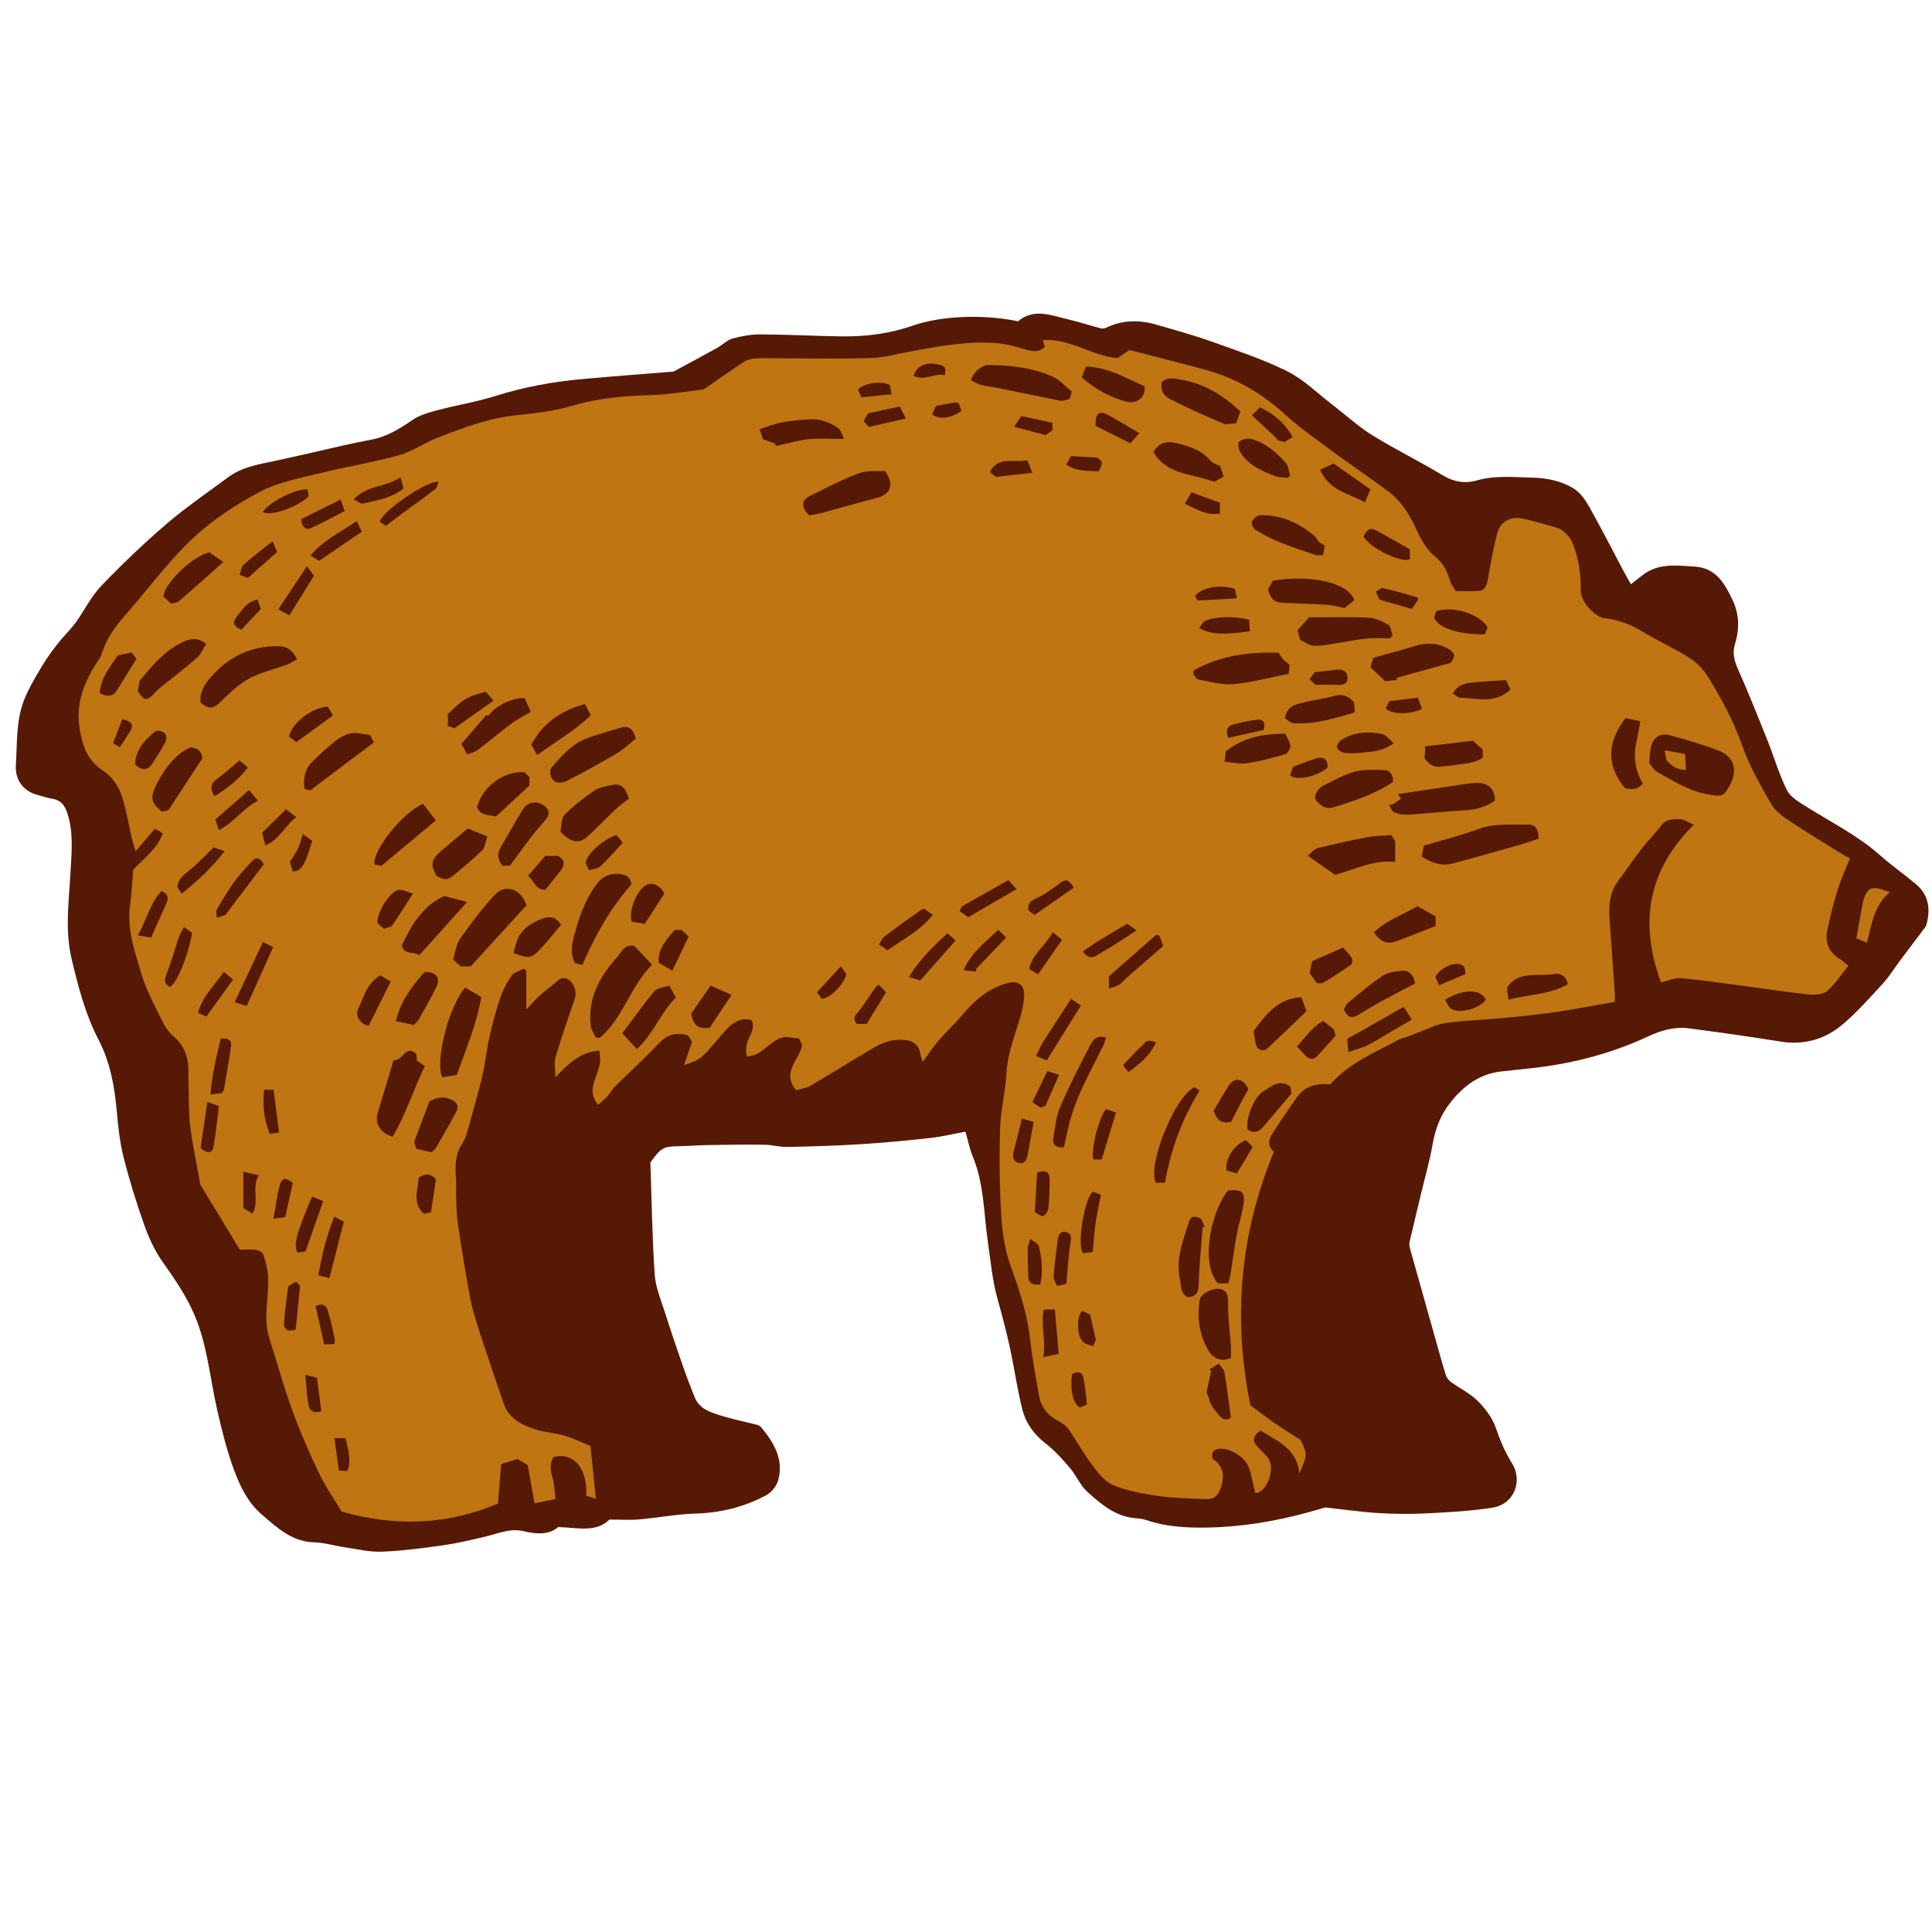 <svg version="1.1" id="svg" xmlns="http://www.w3.org/2000/svg" xmlns:xlink="http://www.w3.org/1999/xlink" x="0px" y="0px"
	 width="200px" height="200px" viewBox="0 0 200 200" enable-background="new 0 0 200 200" xml:space="preserve">
<path class="stroke" fill="#561906"  d="M198.333,91.523c-1.217-1.017-2.52-1.933-3.706-2.983c-2.307-2.043-5.047-3.405-7.624-5.029
	c-0.746-0.471-1.649-0.981-2.015-1.707c-0.82-1.626-1.322-3.409-2.001-5.11c-0.994-2.487-1.986-4.979-3.073-7.426
	c-0.389-0.876-0.593-1.681-0.309-2.603c0.484-1.572,0.453-3.104-0.28-4.621c-0.825-1.705-1.713-3.26-3.913-3.392
	c-1.808-0.107-3.624-0.376-5.231,0.783c-0.427,0.309-0.835,0.645-1.349,1.044c-0.296-0.527-0.548-0.956-0.781-1.395
	c-1.169-2.202-2.297-4.428-3.521-6.598c-0.406-0.722-0.94-1.492-1.618-1.911c-1.292-0.8-2.776-1.097-4.332-1.132
	c-1.904-0.042-3.792-0.252-5.678,0.286c-1.224,0.35-2.394,0.175-3.557-0.53c-2.389-1.447-4.914-2.674-7.286-4.146
	c-1.496-0.93-2.81-2.149-4.216-3.227c-1.508-1.156-2.901-2.552-4.572-3.384c-2.479-1.234-5.141-2.118-7.76-3.052
	c-1.916-0.683-3.881-1.229-5.838-1.792c-1.747-0.502-3.481-0.483-5.159,0.325c-0.154,0.074-0.367,0.115-0.526,0.073
	c-1.171-0.309-2.327-0.681-3.505-0.959c-1.723-0.406-3.477-1.154-5.096,0.223c-3.49-0.736-7.871-0.604-10.914,0.454
	c-2.397,0.834-4.855,1.14-7.364,1.107c-2.793-0.038-5.586-0.193-8.379-0.207c-0.967-0.005-1.96,0.168-2.894,0.43
	c-0.582,0.164-1.061,0.67-1.612,0.977c-1.362,0.759-2.74,1.491-4.501,2.444c-2.841,0.23-6.141,0.475-9.437,0.774
	c-3.067,0.278-6.078,0.828-9.03,1.759c-1.938,0.61-3.967,0.932-5.936,1.454c-0.906,0.241-1.869,0.506-2.625,1.024
	c-1.352,0.927-2.686,1.758-4.343,2.054c-1.927,0.343-3.829,0.826-5.742,1.253c-1.395,0.311-2.784,0.642-4.182,0.934
	c-1.685,0.353-3.396,0.634-4.826,1.696c-2.145,1.595-4.365,3.104-6.39,4.842c-2.35,2.018-4.595,4.169-6.739,6.403
	c-1.034,1.077-1.71,2.492-2.593,3.726c-0.431,0.6-0.96,1.131-1.445,1.692c-0.821,0.958-1.565,1.996-2.215,3.089
	C3.59,70.228,2.951,71.304,2.5,72.446c-0.853,2.167-0.714,4.491-0.858,6.766c-0.096,1.513,0.762,2.691,2.239,3.078
	c0.514,0.134,1.021,0.318,1.542,0.401c0.847,0.133,1.258,0.639,1.521,1.415c0.699,2.053,0.469,4.148,0.353,6.236
	c-0.166,2.991-0.592,5.957,0.126,8.965c0.685,2.865,1.417,5.711,2.775,8.318c1.223,2.348,1.654,4.824,1.888,7.398
	c0.146,1.608,0.318,3.235,0.712,4.796c0.594,2.357,1.32,4.688,2.132,6.981c0.465,1.314,1.065,2.634,1.864,3.77
	c1.242,1.766,2.466,3.521,3.321,5.511c1.366,3.183,1.622,6.629,2.386,9.954c0.487,2.12,1.014,4.251,1.78,6.28
	c0.616,1.632,1.398,3.238,2.8,4.448c1.613,1.393,3.136,2.84,5.476,2.902c1.046,0.027,2.082,0.354,3.128,0.507
	c1.276,0.187,2.565,0.509,3.834,0.457c2.142-0.087,4.281-0.366,6.407-0.67c1.491-0.213,2.965-0.561,4.43-0.92
	c1.281-0.315,2.502-0.865,3.886-0.524c1.328,0.329,2.649,0.367,3.538-0.437c2.055,0.065,3.889,0.601,5.315-0.773
	c1.117,0,2.095,0.069,3.061-0.014c1.956-0.169,3.9-0.548,5.855-0.605c2.608-0.078,5.048-0.689,7.32-1.906
	c0.541-0.29,1.067-0.955,1.229-1.549c0.593-2.172-0.449-3.902-1.777-5.496c-0.108-0.131-0.312-0.208-0.485-0.254
	c-1.229-0.316-2.479-0.561-3.686-0.943c-1.066-0.34-2.202-0.68-2.687-1.87c-0.439-1.078-0.855-2.168-1.238-3.27
	c-0.627-1.801-1.243-3.608-1.817-5.428c-0.419-1.329-1.004-2.667-1.096-4.029c-0.266-3.944-0.319-7.902-0.446-11.604
	c1.117-1.543,1.35-1.651,2.898-1.679c1.011-0.017,2.021-0.104,3.032-0.12c1.959-0.03,3.919-0.061,5.878-0.036
	c0.791,0.01,1.582,0.246,2.371,0.231c2.517-0.052,5.036-0.125,7.548-0.282c2.413-0.15,4.822-0.379,7.224-0.644
	c1.201-0.133,2.384-0.422,3.664-0.656c0.269,0.929,0.432,1.791,0.762,2.583c1.171,2.825,1.128,5.863,1.556,8.809
	c0.293,2.02,0.468,4.048,1.028,6.024c0.463,1.633,0.892,3.278,1.253,4.938c0.462,2.124,0.756,4.286,1.288,6.392
	c0.359,1.426,1.206,2.602,2.422,3.541c0.932,0.722,1.74,1.625,2.51,2.527c0.652,0.763,1.045,1.777,1.772,2.439
	c1.441,1.312,2.951,2.607,5.052,2.767c0.368,0.028,0.748,0.071,1.093,0.19c2.014,0.694,4.133,0.805,6.201,0.774
	c3.559-0.053,7.08-0.633,10.527-1.574c0.656-0.179,1.309-0.371,1.793-0.51c1.91,0.21,3.662,0.469,5.424,0.578
	c1.652,0.102,3.319,0.123,4.972,0.04c2.298-0.116,4.608-0.238,6.877-0.591c2.335-0.362,3.174-2.82,2.035-4.627
	c-0.721-1.144-1.225-2.359-1.664-3.646c-0.351-1.027-1.09-1.999-1.872-2.781c-0.789-0.787-1.855-1.293-2.772-1.96
	c-0.238-0.173-0.455-0.466-0.541-0.746c-0.441-1.445-0.837-2.902-1.247-4.355c-0.821-2.913-1.645-5.826-2.456-8.742
	c-0.06-0.219-0.081-0.475-0.03-0.693c0.425-1.833,0.873-3.662,1.311-5.493c0.359-1.498,0.789-2.983,1.05-4.499
	c0.281-1.631,0.81-3.084,1.858-4.407c1.369-1.725,2.984-2.938,5.212-3.205c1.213-0.145,2.432-0.248,3.644-0.396
	c4.035-0.493,7.923-1.515,11.617-3.241c1.317-0.616,2.714-1.024,4.174-0.835c3.18,0.411,6.357,0.859,9.523,1.371
	c2.453,0.397,4.626-0.237,6.454-1.793c1.492-1.271,2.805-2.758,4.136-4.206c0.656-0.713,1.168-1.559,1.753-2.338
	c0.881-1.176,1.771-2.345,2.652-3.52c0.062-0.083,0.102-0.189,0.128-0.291C199.852,94.085,199.663,92.634,198.333,91.523z"/>
<path fill-rule="evenodd" clip-rule="evenodd" fill="#bf7512" class="fill" d="M108.161,35.908c-0.06-0.197-0.119-0.394-0.212-0.698
	c2.785-0.21,5.008,1.605,7.719,1.87c0.307-0.204,0.696-0.462,1.274-0.846c1.9,0.491,3.976,1.024,6.049,1.565
	c0.716,0.187,1.43,0.384,2.142,0.586c3.045,0.868,5.644,2.461,7.985,4.6c1.61,1.472,3.449,2.691,5.191,4.018
	c0.417,0.316,0.856,0.606,1.283,0.911c1.354,0.966,2.715,1.92,4.056,2.901c1.343,0.984,2.208,2.338,2.893,3.828
	c0.507,1.106,1.051,2.19,2.037,2.982c0.768,0.615,1.215,1.441,1.481,2.391c0.104,0.373,0.37,0.7,0.63,1.172
	c0.778,0,1.585,0.037,2.386-0.012c0.651-0.04,0.819-0.549,0.925-1.115c0.296-1.587,0.567-3.183,0.956-4.746
	c0.323-1.305,1.377-1.908,2.684-1.628c0.968,0.206,1.922,0.486,2.876,0.755c0.406,0.114,0.851,0.207,1.178,0.446
	c0.387,0.282,0.774,0.663,0.973,1.09c0.765,1.638,0.991,3.394,0.973,5.188c-0.01,1.089,1.429,2.731,2.499,2.837
	c1.461,0.144,2.751,0.695,4.004,1.448c1.582,0.949,3.282,1.709,4.829,2.707c0.769,0.496,1.454,1.258,1.932,2.047
	c1.321,2.185,2.542,4.408,3.4,6.857c0.764,2.18,1.934,4.237,3.098,6.248c0.438,0.757,1.307,1.311,2.071,1.819
	c1.741,1.159,3.537,2.235,5.314,3.341c0.27,0.166,0.562,0.299,0.721,0.383c-0.519,1.301-0.967,2.239-1.267,3.224
	c-0.423,1.389-0.792,2.8-1.079,4.223c-0.254,1.258,0.159,2.305,1.317,2.992c0.248,0.146,0.458,0.358,0.862,0.681
	c-0.734,0.902-1.359,1.904-2.218,2.63c-0.441,0.374-1.313,0.403-1.964,0.336c-2.293-0.243-4.572-0.603-6.858-0.905
	c-2.1-0.277-4.196-0.588-6.304-0.774c-0.625-0.055-1.284,0.264-2.055,0.439c-2.203-6.034-1.486-11.479,3.411-16.336
	c-0.617-0.244-1.072-0.574-1.52-0.566c-0.649,0.012-1.362-0.023-1.861,0.651c-0.614,0.828-1.367,1.555-1.998,2.372
	c-0.856,1.108-1.649,2.264-2.477,3.393c-0.85,1.159-0.981,2.477-0.88,3.854c0.188,2.546,0.364,5.092,0.541,7.637
	c0.018,0.262,0.003,0.524,0.003,1.009c-1.969,0.344-3.913,0.724-5.871,1.013c-1.811,0.267-3.633,0.465-5.456,0.64
	c-2.064,0.199-4.144,0.267-6.197,0.537c-0.912,0.12-1.777,0.595-2.661,0.917c-0.396,0.144-0.784,0.312-1.178,0.46
	c-0.371,0.139-0.771,0.218-1.115,0.402c-2.478,1.329-5.104,2.434-6.967,4.573c-1.479-0.156-2.668,0.202-3.493,1.379
	c-0.888,1.269-1.77,2.546-2.592,3.858c-0.384,0.613-0.336,1.273,0.243,1.741c-3.538,8.524-4.26,17.267-2.435,26.238
	c0.831,0.616,1.64,1.249,2.484,1.832c0.847,0.586,1.729,1.121,2.713,1.755c0.722,1.522,0.722,1.522-0.126,3.463
	c-0.253-2.601-2.324-3.347-4.004-4.43c-0.812,0.509-0.897,1.061-0.367,1.621c0.329,0.348,0.651,0.701,0.989,1.04
	c1.01,1.013,0.113,3.518-0.967,3.776c-0.1,0.024-0.205,0.023-0.216,0.024c-0.22-0.896-0.367-1.768-0.652-2.59
	c-0.397-1.15-1.953-2.076-3.062-1.982c-0.647,0.056-0.833,0.367-0.705,1.044c1.151,0.733,1.274,1.798,0.822,3.077
	c-0.264,0.745-0.717,1.122-1.459,1.089c-1.669-0.072-3.351-0.093-5-0.329c-1.588-0.229-3.218-0.522-4.683-1.136
	c-0.89-0.374-1.594-1.338-2.217-2.16c-0.858-1.136-1.535-2.407-2.345-3.581c-0.245-0.354-0.641-0.652-1.031-0.849
	c-1.128-0.566-1.843-1.44-2.057-2.672c-0.352-2.012-0.721-4.024-0.952-6.052c-0.3-2.637-1.172-5.083-2.051-7.564
	c-0.583-1.646-0.815-3.467-0.917-5.227c-0.169-2.921-0.203-5.859-0.108-8.784c0.063-1.927,0.563-3.838,0.665-5.766
	c0.116-2.19,0.995-4.148,1.538-6.21c0.159-0.604,0.28-1.238,0.285-1.86c0.008-1.089-0.622-1.515-1.691-1.236
	c-2.027,0.527-3.485,1.841-4.793,3.395c-0.73,0.868-1.577,1.637-2.317,2.495c-0.566,0.658-1.049,1.389-1.701,2.264
	c-0.127-0.425-0.221-0.65-0.261-0.885c-0.142-0.829-0.654-1.265-1.502-1.365c-1.223-0.146-2.321,0.205-3.342,0.812
	c-2.178,1.291-4.326,2.633-6.512,3.91c-0.447,0.262-1.008,0.328-1.49,0.477c-1.535-1.91,0.326-3.115,0.632-4.677
	c-0.083-0.175-0.205-0.433-0.323-0.682c-0.492-0.059-0.937-0.111-1.384-0.164c-1.572,0.157-2.331,1.971-4.007,2.019
	c-0.269-0.901,0.059-1.628,0.43-2.387c0.182-0.372,0.249-0.94,0.084-1.285c-0.093-0.191-0.807-0.228-1.168-0.109
	c-0.479,0.154-0.963,0.457-1.313,0.821c-0.891,0.929-1.653,1.983-2.575,2.875c-0.502,0.488-1.224,0.752-1.976,0.975
	c0.28-0.812,0.561-1.623,0.835-2.416c-0.154-0.245-0.28-0.445-0.406-0.644c-1.226-0.372-2.185-0.098-3.083,0.861
	c-1.432,1.53-2.995,2.938-4.483,4.414c-0.313,0.312-0.523,0.725-0.821,1.053c-0.273,0.301-0.602,0.552-0.934,0.849
	c-0.668-0.817-0.648-1.548-0.443-2.283c0.178-0.637,0.477-1.245,0.612-1.888c0.092-0.44-0.006-0.921-0.021-1.437
	c-2.049,0.139-3.204,1.359-4.573,2.752c0-0.865-0.146-1.532,0.025-2.106c0.611-2.054,1.325-4.076,2.008-6.108
	c0.212-0.63-0.119-1.577-0.715-1.918c-0.642-0.366-1.029,0.086-1.455,0.461c-0.475,0.418-1.002,0.775-1.469,1.202
	c-0.44,0.402-0.832,0.857-1.406,1.459c0-1.443,0-2.739,0-4.035c-0.09-0.058-0.181-0.117-0.271-0.179
	c-0.416,0.219-0.971,0.336-1.216,0.676c-0.486,0.673-0.896,1.438-1.167,2.223c-0.448,1.299-0.806,2.635-1.116,3.975
	c-0.275,1.187-0.421,2.401-0.65,3.599c-0.128,0.673-0.297,1.339-0.475,2.001c-0.412,1.534-0.83,3.068-1.269,4.596
	c-0.1,0.346-0.247,0.694-0.447,0.993c-0.726,1.082-0.776,2.271-0.672,3.513c0.062,0.736-0.003,1.481,0.026,2.221
	c0.034,0.873,0.046,1.755,0.176,2.615c0.375,2.483,0.766,4.963,1.228,7.429c0.223,1.194,0.567,2.372,0.942,3.529
	c0.826,2.55,1.705,5.082,2.564,7.622c0.529,1.564,1.855,2.216,3.255,2.681c0.972,0.322,2.037,0.355,3.021,0.648
	c0.971,0.289,1.893,0.743,2.716,1.075c0.198,1.936,0.37,3.615,0.558,5.458c-0.432-0.127-0.726-0.215-0.99-0.291
	c0.119-2.905-1.302-4.544-3.406-4.02c-0.381,0.68-0.327,1.366-0.097,2.124c0.202,0.666,0.211,1.391,0.324,2.227
	c-0.794,0.162-1.448,0.294-2.176,0.443c-0.256-1.437-0.489-2.75-0.705-3.965c-0.456-0.266-0.752-0.438-1.08-0.63
	c-0.488,0.155-0.988,0.312-1.67,0.529c-0.113,1.388-0.227,2.783-0.333,4.086c-5.333,2.242-10.619,2.407-16.19,0.83
	c-0.728-1.225-1.67-2.582-2.375-4.054c-1.019-2.127-1.957-4.304-2.762-6.519c-0.875-2.41-1.545-4.893-2.333-7.334
	c-0.698-2.163-0.007-4.343-0.14-6.508c-0.046-0.752-0.267-1.507-0.506-2.228c-0.07-0.213-0.466-0.404-0.736-0.444
	c-0.488-0.07-0.994-0.02-1.682-0.02c-1.342-2.214-2.699-4.45-4.055-6.687c-0.014-0.023-0.029-0.048-0.033-0.073
	c-0.358-2.004-0.791-3.998-1.046-6.016c-0.183-1.443-0.129-2.918-0.175-4.378c-0.015-0.475-0.008-0.95-0.012-1.426
	c-0.01-1.424-0.465-2.603-1.602-3.564c-0.556-0.471-0.95-1.188-1.276-1.863c-0.728-1.503-1.534-2.998-2.003-4.588
	c-0.686-2.32-1.523-4.647-1.149-7.165c0.175-1.176,0.209-2.374,0.308-3.57c1.105-1.182,2.479-2.148,3.062-3.742
	c-0.2-0.151-0.278-0.225-0.369-0.273c-0.115-0.062-0.241-0.104-0.469-0.199c-0.601,0.701-1.21,1.412-1.971,2.299
	c-0.16-0.547-0.293-0.944-0.39-1.351c-0.374-1.568-0.596-3.19-1.153-4.688c-0.33-0.887-1.04-1.801-1.832-2.311
	c-1.622-1.046-2.119-2.599-2.408-4.289c-0.463-2.7,0.509-5.036,1.99-7.221c0.174-0.259,0.286-0.567,0.386-0.865
	c0.475-1.415,1.33-2.575,2.307-3.685c2.339-2.654,4.442-5.55,7.003-7.964c2.06-1.942,4.529-3.554,7.045-4.875
	c1.91-1.003,4.165-1.391,6.298-1.923c2.65-0.661,5.361-1.085,7.988-1.814c1.386-0.385,2.624-1.276,3.981-1.804
	c2.669-1.039,5.34-2.062,8.241-2.354c1.951-0.196,3.934-0.437,5.804-0.989c2.662-0.785,5.345-1.013,8.088-1.088
	c1.741-0.049,3.475-0.354,5.211-0.553c0.152-0.016,0.313-0.082,0.439-0.168c1.326-0.907,2.632-1.846,3.977-2.723
	c0.335-0.219,0.786-0.328,1.193-0.355c0.796-0.055,1.599-0.014,2.399-0.014c3.178,0.002,6.358,0.072,9.534-0.025
	c1.355-0.041,2.702-0.425,4.049-0.669c3.01-0.545,6.021-1.141,9.099-0.863c1.022,0.092,2.03,0.405,3.027,0.683
	C106.961,36.396,107.553,36.482,108.161,35.908z M170.718,78.973c0.244,0.287,0.453,0.713,0.795,0.908
	c1.767,1.013,3.505,2.103,5.584,2.406c1.205,0.176,1.364,0.116,1.963-0.973c0.865-1.574,0.479-2.983-1.164-3.616
	c-1.663-0.641-3.387-1.137-5.11-1.604c-0.938-0.255-1.666,0.276-1.883,1.242C170.788,77.85,170.78,78.387,170.718,78.973z
	 M147.184,88.668c1.041,0.712,2.107,1.025,3.293,0.701c2.192-0.598,4.382-1.204,6.568-1.826c0.772-0.22,1.529-0.495,2.244-0.729
	c-0.046-1.127-0.368-1.493-1.329-1.459c-1.627,0.06-3.257-0.152-4.87,0.448c-1.868,0.694-3.816,1.175-5.703,1.74
	C147.311,87.963,147.251,88.293,147.184,88.668z M61.699,107.433c0.132,0,0.264-0.001,0.396-0.001
	c2.422-2.038,3.135-5.287,5.401-7.565c-0.711-0.758-1.313-1.399-1.819-1.939c-1.086-0.2-1.333,0.638-1.78,1.134
	c-1.814,2.011-3.058,4.273-2.754,7.102C61.19,106.6,61.506,107.01,61.699,107.433z M54.493,93.725
	c-0.45-1.603-2.124-2.302-3.211-1.153c-1.34,1.416-2.521,2.995-3.645,4.593c-0.429,0.609-0.508,1.466-0.73,2.161
	c0.348,0.32,0.562,0.518,0.775,0.714c0.36,0,0.704,0,1.047,0C50.652,97.933,52.563,95.839,54.493,93.725z M30.746,68.24
	c-0.424-0.887-0.984-1.321-1.852-1.344c-2.896-0.075-5.254,1.1-7.104,3.239c-0.607,0.703-1.176,1.582-1.021,2.607
	c0.958,0.748,1.301,0.646,2.146-0.167c0.891-0.858,1.813-1.759,2.886-2.335c1.218-0.655,2.624-0.961,3.938-1.445
	C30.086,68.666,30.396,68.437,30.746,68.24z M144.139,83.287c-0.112,0.011-0.223,0.021-0.334,0.031
	c0.175,0.276,0.293,0.706,0.537,0.797c0.477,0.178,1.029,0.25,1.541,0.217c1.909-0.119,3.812-0.344,5.722-0.441
	c1.153-0.06,2.19-0.354,3.134-0.98c0.107-1.074-0.616-1.881-1.772-1.86c-0.842,0.015-1.684,0.176-2.522,0.298
	c-1.912,0.277-3.82,0.569-5.73,0.855c0.112,0.161,0.224,0.32,0.336,0.479C144.746,82.884,144.443,83.086,144.139,83.287z
	 M59.496,99.678c0.097,0.035,0.217,0.09,0.342,0.121c0.143,0.037,0.291,0.052,0.453,0.079c1.324-3.062,2.919-5.91,5.081-8.337
	c-0.124-0.78-0.585-0.992-1.242-1.062c-0.977-0.106-1.735,0.241-2.308,0.982c-1.086,1.398-1.708,3.022-2.194,4.708
	C59.304,97.293,58.918,98.407,59.496,99.678z M123.574,69.393c-0.017,0.136-0.035,0.27-0.053,0.404
	c0.184,0.192,0.343,0.518,0.554,0.554c1.202,0.213,2.437,0.581,3.62,0.471c1.9-0.177,3.769-0.686,5.707-1.064
	c0.044-0.395,0.077-0.691,0.104-0.935c-0.276-0.23-0.501-0.38-0.677-0.574c-0.175-0.191-0.302-0.428-0.47-0.675
	C129.252,67.463,126.287,67.882,123.574,69.393z M65.82,76.466c-0.296-1.133-0.823-1.362-1.596-1.126
	c-1.114,0.341-2.237,0.654-3.337,1.038c-1.559,0.541-2.621,1.754-3.68,2.93c-0.449,0.498-0.243,1.192,0.175,1.566
	c0.237,0.212,0.909,0.166,1.258-0.013c1.747-0.896,3.472-1.839,5.16-2.84C64.544,77.58,65.184,76.963,65.82,76.466z M144.034,86.452
	c-0.832,0.064-1.636,0.053-2.411,0.2c-1.762,0.337-3.514,0.724-5.253,1.155c-0.336,0.084-0.597,0.468-0.977,0.782
	c1.078,0.757,1.972,1.384,2.81,1.971c2.063-0.534,3.94-1.587,6.226-1.328c0-0.662,0-1.296,0-2.176
	C144.407,87.024,144.25,86.782,144.034,86.452z M40.742,109.749c-0.557,1.86-1.117,3.697-1.656,5.539
	c-0.3,1.024,0.319,2.06,1.562,2.379c1.365-2.275,2.145-4.869,3.331-7.301c-0.329-0.229-0.584-0.406-0.818-0.568
	c-0.022-0.263-0.042-0.496-0.06-0.709C41.906,108.083,41.741,109.871,40.742,109.749z M127.153,132.86
	c0.095-0.393,0.196-0.717,0.249-1.049c0.216-1.352,0.387-2.71,0.633-4.054c0.18-0.986,0.502-1.946,0.672-2.932
	c0.246-1.422-0.095-1.735-1.573-1.586c-1.524,1.764-3.041,7.204-1.071,9.62C126.389,132.86,126.741,132.86,127.153,132.86z
	 M83.766,53.357c0.483-0.098,0.981-0.17,1.463-0.3c1.862-0.501,3.714-1.037,5.578-1.523c1.429-0.373,1.804-1.407,0.79-2.787
	c-0.819,0.06-1.826-0.075-2.665,0.239c-1.726,0.646-3.371,1.515-5.031,2.328C82.958,51.775,82.893,52.489,83.766,53.357z
	 M110.948,40.532c-0.671-0.536-1.25-1.218-1.986-1.545c-2.11-0.937-4.382-1.185-6.674-1.195c-0.683-0.004-1.552,0.752-1.766,1.57
	c0.318,0.153,0.655,0.382,1.026,0.483c0.536,0.146,1.099,0.188,1.645,0.298c2.18,0.441,4.358,0.891,6.72,1.374
	c0.13-0.032,0.461-0.117,0.821-0.209C110.789,41.108,110.844,40.909,110.948,40.532z M45.773,111.522
	c0.494-0.081,1.007-0.167,1.515-0.251c0.953-2.713,2.066-5.233,2.533-8.062c-0.605-0.354-1.152-0.675-1.664-0.975
	C46.509,104.068,44.998,109.804,45.773,111.522z M58.008,86.082c1.087,1.152,1.906,1.302,2.75,0.566
	c0.619-0.54,1.191-1.133,1.782-1.704c0.471-0.456,0.923-0.935,1.414-1.37c0.385-0.342,0.815-0.632,1.169-0.9
	c-0.513-1.402-0.949-1.65-2.118-1.339c-0.509,0.136-1.083,0.214-1.493,0.508c-1.069,0.764-2.143,1.556-3.05,2.495
	C58.089,84.726,58.139,85.521,58.008,86.082z M143.903,66.083c0.082-0.093,0.164-0.186,0.247-0.279
	c-0.134-0.388-0.155-0.964-0.424-1.123c-0.618-0.366-1.349-0.706-2.048-0.738c-2.072-0.094-4.152-0.033-6.163-0.033
	c-0.493,0.55-0.858,0.956-1.189,1.324c0.099,0.37,0.167,0.623,0.271,1.017c0.425,0.19,0.913,0.567,1.423,0.599
	c0.741,0.049,1.5-0.138,2.248-0.25c1.071-0.16,2.133-0.391,3.208-0.499C142.277,66.019,143.094,66.083,143.903,66.083z
	 M144.589,70.379c0.006-0.071,0.011-0.143,0.017-0.214c1.813-0.504,3.626-1.009,5.568-1.548c0.549-0.723,0.485-1.065-0.417-1.538
	c-1.074-0.563-2.165-0.557-3.311-0.2c-1.451,0.454-2.924,0.834-4.288,1.217c-0.137,0.468-0.208,0.713-0.29,0.986
	c0.522,0.492,1.035,0.973,1.529,1.438C143.809,70.473,144.199,70.425,144.589,70.379z M128.398,42.588
	c-1.818-1.699-3.782-2.908-6.171-3.289c-0.674-0.108-1.415-0.306-1.973,0.281c-0.114,0.78,0.142,1.343,0.767,1.671
	c0.982,0.514,1.986,0.99,2.994,1.453c0.906,0.415,1.829,0.791,2.813,1.212c0.272-0.021,0.655-0.053,1.136-0.094
	C128.094,43.454,128.238,43.043,128.398,42.588z M144.201,80.954c0.026-0.686-0.26-1.198-0.847-1.228
	c-1.047-0.049-2.145-0.094-3.142,0.167c-1.11,0.292-2.135,0.915-3.187,1.415c-0.688,0.325-1.113,1.209-0.741,1.602
	c0.43,0.455,0.938,0.9,1.664,0.683C140.113,82.943,142.258,82.242,144.201,80.954z M140.19,62.129
	c-0.595-1.786-4.356-2.682-8.435-2.01c-0.162,0.295-0.338,0.615-0.494,0.898c0.311,1.054,0.643,1.344,1.607,1.39
	c1.512,0.072,3.026,0.102,4.536,0.205c0.622,0.044,1.235,0.232,1.78,0.34C139.59,62.62,139.894,62.372,140.19,62.129z
	 M127.424,140.562c0-0.42,0.025-0.859-0.005-1.295c-0.098-1.421-0.305-2.841-0.29-4.26c0.008-0.712,0.029-1.304-0.708-1.547
	c-0.716-0.235-2.104,0.43-2.212,1.041c-0.32,1.8-0.064,3.555,0.791,5.152C125.564,140.707,126.492,141.011,127.424,140.562z
	 M38.312,76.096c-2.108-0.299-2.31-0.82-5.977,2.751c-0.769,0.749-0.959,1.735-0.817,2.799c0.278,0.1,0.497,0.177,0.562,0.199
	c2.288-1.722,4.465-3.36,6.622-4.985C38.517,76.498,38.421,76.312,38.312,76.096z M45.983,92.754
	c-2.155,0.979-3.389,2.969-4.395,5.127c0.271,1.014,1.169,0.584,1.825,0.992c1.601-1.783,3.179-3.539,4.94-5.5
	C47.553,93.163,46.886,92.99,45.983,92.754z M21.359,66.638c-1.034-0.753-1.782-0.494-2.589-0.097
	c-1.834,0.905-3.066,2.443-4.333,3.956c-0.053,0.346-0.108,0.698-0.167,1.077c0.682,1.019,0.978,1.035,1.822,0.078
	c0.139-0.158,0.295-0.304,0.458-0.436c1.276-1.031,2.585-2.025,3.818-3.106C20.788,67.744,21.017,67.162,21.359,66.638z
	 M16.784,84.024c0.272-0.065,0.525-0.125,0.651-0.155c1.202-1.834,2.332-3.56,3.52-5.374c-0.046-0.709-0.527-1.087-1.27-1.13
	c-1.567,0.764-2.497,2.058-3.284,3.457C15.472,82.473,15.564,83.105,16.784,84.024z M170.062,81.104
	c-0.829-1.398-1.002-2.857-0.642-4.395c0.153-0.651,0.252-1.316,0.387-2.041c-0.652-0.144-1.129-0.248-1.525-0.335
	c-1.829,2.394-2.105,4.736-0.087,7.245C168.704,81.678,169.416,81.903,170.062,81.104z M126.292,48.179
	c-0.056,0.007-0.111,0.015-0.167,0.021c-0.287-0.177-0.644-0.296-0.848-0.541c-0.772-0.939-1.845-1.331-2.938-1.646
	c-1.595-0.461-2.235-0.272-2.939,0.767c1.386,2.428,4.095,2.235,6.279,3.098c0.295-0.16,0.591-0.32,0.994-0.539
	C126.544,48.944,126.418,48.562,126.292,48.179z M110.129,118.781c0.181-0.809,0.347-1.625,0.551-2.433
	c0.727-2.882,2.214-5.433,3.512-8.066c0.129-0.264,0.2-0.556,0.308-0.864c-0.993-0.34-1.398,0.303-1.678,0.846
	c-1.083,2.091-2.16,4.19-3.083,6.354c-0.425,0.996-0.521,2.141-0.7,3.229C108.942,118.429,109.208,118.827,110.129,118.781z
	 M45.212,90.697c0.784,0.394,1.068,0.445,1.674-0.037c1.056-0.841,2.089-1.718,3.048-2.665c0.299-0.296,0.326-0.867,0.509-1.402
	c-0.733-0.302-1.283-0.529-2.017-0.829c-0.853,0.719-1.709,1.442-2.566,2.165C44.739,88.875,44.417,89.345,45.212,90.697z
	 M47.765,77.008c0.198,0.355,0.369,0.663,0.606,1.089c0.425-0.179,0.82-0.262,1.111-0.482c1.166-0.883,2.281-1.832,3.454-2.706
	c0.587-0.438,1.256-0.767,2.013-1.22c-0.235-0.528-0.45-1.01-0.634-1.422c-1.263-0.103-3.198,0.904-3.778,1.871
	c-0.057-0.049-0.115-0.098-0.173-0.147C49.527,74.961,48.692,75.932,47.765,77.008z M39.466,89.64
	c1.993-1.66,3.775-3.146,5.651-4.707c-0.463-0.605-0.907-1.186-1.318-1.725c-2.083,0.877-5.196,4.762-5.048,6.26
	C39.036,89.536,39.354,89.613,39.466,89.64z M137.142,56.47c-0.286-0.179-0.49-0.263-0.634-0.406
	c-0.161-0.161-0.234-0.415-0.405-0.56c-1.632-1.384-3.491-2.225-5.662-2.168c-0.301,0.009-0.709,0.372-0.847,0.672
	c-0.088,0.193,0.147,0.703,0.377,0.843c0.789,0.48,1.617,0.918,2.472,1.265c1.222,0.496,2.477,0.912,3.727,1.331
	c0.237,0.078,0.523,0.01,0.795,0.01C137.036,57.06,137.085,56.781,137.142,56.47z M52.785,89.621
	c0.738-1.002,1.472-2.027,2.24-3.025c0.484-0.63,1.034-1.207,1.53-1.826c0.388-0.483,0.279-0.967-0.167-1.331
	c-0.737-0.603-1.764-0.457-2.26,0.35c-0.81,1.318-1.566,2.67-2.341,4.011c-0.382,0.658-0.207,1.246,0.227,1.822
	C52.268,89.621,52.503,89.621,52.785,89.621z M80.232,45.909c0.023,0.089,0.046,0.177,0.07,0.266
	c1.131-0.243,2.253-0.584,3.398-0.707c1.141-0.122,2.305-0.025,3.684-0.025c-0.253-0.502-0.33-0.918-0.578-1.097
	c-0.896-0.648-1.924-1.004-3.045-0.935c-0.939,0.059-1.884,0.13-2.805,0.309c-0.776,0.147-1.522,0.457-2.33,0.709
	c0.174,0.508,0.274,0.799,0.355,1.035C79.437,45.626,79.834,45.768,80.232,45.909z M124.322,126.14
	c-0.542-0.218-1.013-0.362-1.224,0.312c-0.598,1.915-1.41,3.805-0.967,5.88c0.15,0.703,0.046,1.564,0.799,1.953
	c0.931-0.051,1.135-0.492,1.158-1.321c0.054-1.979,0.264-3.955,0.412-5.932c0.077,0,0.154-0.001,0.231-0.001
	C124.6,126.744,124.467,126.456,124.322,126.14z M129.771,106.725c0.081,0.476,0.131,0.922,0.234,1.356
	c0.156,0.657,0.762,0.86,1.262,0.395c1.314-1.224,2.6-2.476,3.983-3.799c-0.182-0.486-0.355-0.947-0.541-1.444
	C132.229,103.363,131.056,105.045,129.771,106.725z M44.451,114.027c-0.489,1.295-1.035,2.741-1.585,4.197
	c0.075,0.218,0.151,0.439,0.244,0.71c0.506,0.109,1.016,0.222,1.557,0.342c0.157-0.146,0.353-0.263,0.453-0.436
	c0.726-1.256,1.46-2.509,2.131-3.793c0.27-0.516,0.072-0.923-0.508-1.199C46.002,113.497,45.328,113.527,44.451,114.027z
	 M146.486,101.811c-0.112-0.862-0.629-1.392-1.38-1.317c-0.673,0.068-1.435,0.156-1.97,0.515c-1.27,0.851-2.437,1.856-3.622,2.829
	c-0.203,0.166-0.286,0.478-0.399,0.679c0.436,0.871,0.838,0.962,1.604,0.481c0.716-0.451,1.442-0.887,2.184-1.293
	C144.081,103.061,145.276,102.447,146.486,101.811z M126.768,78.859c0.839,0.065,1.607,0.262,2.329,0.151
	c1.331-0.203,2.646-0.548,3.94-0.928c0.255-0.075,0.554-0.583,0.537-0.873c-0.026-0.415-0.326-0.813-0.523-1.251
	c-2.266-0.012-4.353,0.382-6.162,1.818C126.854,78.096,126.822,78.38,126.768,78.859z M65.933,108.604
	c1.736-1.626,2.468-3.782,4.032-5.345c-0.219-0.392-0.396-0.71-0.691-1.239c-0.543,0.202-1.249,0.249-1.566,0.624
	c-1.139,1.348-2.147,2.808-3.285,4.331C64.961,107.557,65.39,108.019,65.933,108.604z M133.009,74.344
	c0.266,0.166,0.566,0.507,0.885,0.526c2.185,0.134,4.243-0.486,6.354-1.124c-0.032-0.426-0.058-0.786-0.079-1.06
	c-0.629-0.676-1.239-0.885-2.076-0.639c-1.013,0.299-2.083,0.398-3.107,0.667C134.196,72.922,133.258,73.007,133.009,74.344z
	 M54.266,79.93c-2.157-0.113-4.373,1.562-4.878,3.62c0.357,0.95,1.251,0.78,1.966,0.972c1.147-1.065,2.273-2.112,3.451-3.207
	c0-0.26,0-0.571,0-0.882C54.618,80.259,54.445,80.097,54.266,79.93z M123.648,112.544c-2.046,0.964-4.923,8.14-3.992,9.89
	c0.275,0,0.556,0,0.947,0c0.583-3.397,1.748-6.557,3.542-9.472c0.009-0.016-0.012-0.05-0.035-0.131
	C123.974,112.745,123.799,112.638,123.648,112.544z M17.724,62.493c0.262-0.078,0.597-0.084,0.792-0.251
	c1.506-1.297,2.985-2.624,4.607-4.062c-0.471-0.322-0.981-0.672-1.445-0.99c-1.721,0.331-4.707,3.232-4.756,4.575
	C17.146,61.97,17.379,62.181,17.724,62.493z M111.982,39.063c1.427,1.255,2.906,2.034,4.562,2.503
	c1.101,0.312,2.087-0.421,1.942-1.568c-1.902-0.87-3.759-1.959-6.06-2.063C112.27,38.335,112.122,38.71,111.982,39.063z
	 M142.222,96.529c0.726,1.015,1.37,1.248,2.341,0.896c1.336-0.485,2.653-1.022,4.051-1.564c0-0.32,0-0.672,0-0.998
	c-0.617-0.348-1.186-0.669-1.873-1.057C145.285,94.667,143.563,95.245,142.222,96.529z M60.552,72.885
	c-2.468,0.654-4.336,1.973-5.559,4.189c0.183,0.322,0.323,0.57,0.619,1.092c1.864-1.377,3.856-2.486,5.544-4.116
	C60.951,73.656,60.797,73.357,60.552,72.885z M40.986,105.705c0.712,0.155,1.241,0.271,1.854,0.403
	c0.154-0.172,0.393-0.358,0.531-0.603c0.611-1.081,1.226-2.164,1.776-3.277c0.495-1,0.027-1.626-1.2-1.607
	C42.691,102.065,41.48,103.571,40.986,105.705z M152.465,76.683c-1.619,0.191-3.297,0.389-4.976,0.586
	c0.019,0.082,0.038,0.161,0.058,0.241c-0.029,0.318-0.057,0.635-0.086,0.95c0.393,0.611,0.9,1.022,1.701,0.899
	c0.417-0.065,0.847-0.061,1.261-0.135c1.048-0.189,2.165-0.149,3.087-0.804c-0.017-0.354-0.031-0.639-0.041-0.846
	C153.134,77.277,152.861,77.036,152.465,76.683z M133.596,112.502c-1.16-0.864-1.989-0.016-2.794,0.452
	c-1.009,0.587-1.909,2.97-1.639,3.983c0.567,0.394,1.106,0.285,1.54-0.213c1.002-1.148,1.973-2.325,2.98-3.518
	C133.657,112.99,133.628,112.758,133.596,112.502z M133.337,49.469c0.068-0.092,0.137-0.183,0.205-0.274
	c-0.137-0.428-0.158-0.955-0.43-1.264c-0.985-1.119-2.114-2.101-3.596-2.489c-0.381-0.101-0.94,0.04-1.247,0.284
	c-0.158,0.125-0.06,0.795,0.126,1.092c0.831,1.331,2.209,1.933,3.598,2.469C132.404,49.444,132.888,49.413,133.337,49.469z
	 M58.092,95.729c-0.497-0.731-1.054-0.934-1.832-0.666c-1.039,0.357-1.959,0.885-2.517,1.837c-0.308,0.525-0.408,1.172-0.596,1.744
	c1.563,0.623,1.871,0.588,2.82-0.431C56.697,97.434,57.36,96.59,58.092,95.729z M145.309,104.232
	c-2.063,1.17-3.965,2.251-5.839,3.315c0.04,0.465,0.066,0.787,0.116,1.365c0.766-0.271,1.416-0.433,2-0.725
	c0.876-0.44,1.706-0.97,2.555-1.463c0.633-0.367,1.267-0.736,2.019-1.172C145.855,105.081,145.628,104.729,145.309,104.232z
	 M162.29,101.9c-0.096-0.937-0.88-1.171-1.344-1.084c-1.7,0.323-3.759-0.404-4.95,1.437c0.051,0.422,0.091,0.753,0.149,1.234
	C158.228,102.947,160.403,102.971,162.29,101.9z M154,64.972c-0.754-1.396-3.541-2.271-5.318-1.714
	c-0.077,0.223-0.16,0.464-0.23,0.665c0.587,1.412,3.433,1.762,5.248,1.751C153.798,65.442,153.909,65.184,154,64.972z
	 M75.738,102.991c-0.846-0.377-1.498-0.669-2.171-0.969c-0.769,1.111-1.424,2.058-2.02,2.92c0.278,1.268,0.727,1.598,1.912,1.45
	C74.14,105.376,74.855,104.309,75.738,102.991z M136.315,101.765c0.235,0,0.491,0.079,0.642-0.014
	c0.99-0.604,1.97-1.225,2.917-1.894c0.129-0.09,0.158-0.53,0.055-0.7c-0.222-0.372-0.56-0.674-0.9-1.062
	c-1.112,0.49-2.146,0.946-3.198,1.409c-0.099,0.452-0.188,0.858-0.266,1.217C135.831,101.09,136.045,101.389,136.315,101.765z
	 M144.289,76.933c-0.484-0.394-0.807-0.865-1.21-0.948c-1.45-0.299-2.898-0.208-4.2,0.596c-0.246,0.151-0.517,0.555-0.477,0.79
	c0.039,0.228,0.449,0.514,0.726,0.552c0.599,0.08,1.224,0.07,1.828,0.001C142.015,77.799,143.121,77.799,144.289,76.933z
	 M120.028,96.873c-0.111-0.038-0.222-0.075-0.333-0.111c-1.613,1.418-3.226,2.835-4.902,4.311c0,0.265,0,0.633,0,1.263
	c0.429-0.151,0.776-0.214,1.053-0.388c0.287-0.18,0.496-0.479,0.756-0.705c1.232-1.077,2.472-2.146,3.8-3.3
	C120.289,97.617,120.159,97.245,120.028,96.873z M136.654,48.627c0.957,2.164,2.901,2.43,4.645,3.372
	c0.221-0.519,0.4-0.938,0.568-1.333c-1.266-0.891-2.427-1.708-3.808-2.681C137.761,48.122,137.245,48.358,136.654,48.627z
	 M23.319,94.728c1.385-1.826,2.692-3.551,3.98-5.252c-0.356-0.715-0.81-0.796-1.281-0.264c-0.598,0.675-1.23,1.325-1.755,2.055
	c-0.658,0.913-1.241,1.885-1.809,2.859c-0.116,0.198-0.017,0.522-0.017,0.872C22.904,94.855,23.178,94.771,23.319,94.728z
	 M68.77,92.505c-0.393-0.833-1.21-1.215-1.851-0.895c-0.964,0.479-1.887,2.666-1.533,3.798c0.411,0.07,0.866,0.146,1.361,0.23
	C67.451,94.548,68.116,93.517,68.77,92.505z M125.629,114.997c0.419,1.084,0.878,1.337,1.816,1.133
	c0.278-0.54,0.562-1.107,0.859-1.669c0.308-0.584,0.626-1.163,0.923-1.713c-0.492-1.108-1.4-1.287-2.003-0.396
	C126.624,113.241,126.112,114.19,125.629,114.997z M155.914,70.402c-1.295,0.09-2.329,0.135-3.357,0.238
	c-0.804,0.081-1.625,0.186-2.164,1.156c0.304,0.175,0.548,0.436,0.795,0.438c1.716,0.021,3.539,0.687,5.166-0.845
	C156.202,71.05,156.037,70.679,155.914,70.402z M127.423,146.728c-0.231-1.66-0.422-3.174-0.67-4.679
	c-0.045-0.275-0.325-0.513-0.578-0.888c-0.378,0.232-0.682,0.419-0.986,0.606c0.064,0.047,0.128,0.093,0.192,0.139
	c-0.142,0.657-0.283,1.314-0.473,2.193c0.206,0.494,0.358,1.314,0.831,1.855C126.135,146.405,126.649,147.375,127.423,146.728z
	 M38.155,106.197c0.737-1.475,1.465-2.929,2.295-4.588c-0.375-0.222-0.793-0.47-1.078-0.638c-1.489,0.893-1.709,2.313-2.307,3.491
	C36.729,105.129,37.288,106.026,38.155,106.197z M108.364,109.771c1.21-1.944,2.349-3.773,3.531-5.672
	c-0.392-0.272-0.7-0.485-1.011-0.702c-1,1.531-1.945,2.954-2.86,4.396c-0.285,0.449-0.489,0.95-0.777,1.522
	C107.69,109.495,107.963,109.606,108.364,109.771z M12.19,67.854c-0.825,1.219-1.778,2.36-1.868,3.9
	c0.855,0.43,1.409,0.315,1.778-0.288c0.627-1.027,1.27-2.046,2.025-3.261c-0.084-0.112-0.299-0.398-0.501-0.669
	C13.071,67.659,12.636,67.756,12.19,67.854z M113.116,129.622c0.109-1.116,0.172-2.092,0.309-3.059
	c0.137-0.961,0.347-1.91,0.528-2.876c-0.312-0.129-0.554-0.228-0.784-0.323c-0.85,0.429-1.721,5.442-1.075,6.352
	C112.391,129.688,112.719,129.659,113.116,129.622z M25.537,104.14c0.941-2.091,1.813-4.028,2.75-6.107
	c-0.196-0.094-0.536-0.257-1.073-0.511c-0.998,2.126-1.929,4.112-2.922,6.229C24.846,103.924,25.175,104.027,25.537,104.14z
	 M134.261,108.339c0.324,0.348,0.591,0.627,0.853,0.913c0.363,0.399,0.811,0.489,1.186,0.115c0.69-0.687,1.315-1.44,1.956-2.152
	c-0.084-0.3-0.146-0.524-0.181-0.65c-0.388-0.313-0.69-0.561-1.078-0.876C135.846,106.267,135.165,107.353,134.261,108.339z
	 M47.045,75.391c1.326-0.938,2.612-1.848,4.05-2.864c-0.291-0.329-0.575-0.65-0.819-0.927c-1.968,0.548-2.288,0.739-3.912,2.316
	c0,0.378,0,0.796,0,1.228C46.589,75.227,46.783,75.296,47.045,75.391z M145.951,57.88c0-0.265,0-0.551,0-1.014
	c-1.039-0.589-2.144-1.212-3.246-1.84c-0.791-0.451-1.103-0.354-1.539,0.493C141.642,56.634,145.071,58.354,145.951,57.88z
	 M91.877,98.368c1.606-1.144,3.376-2.019,4.684-3.656c-0.394-0.285-0.66-0.479-0.893-0.648c-0.157,0.061-0.24,0.076-0.303,0.121
	c-1.279,0.915-2.567,1.818-3.823,2.765c-0.242,0.183-0.355,0.535-0.539,0.828C91.321,97.992,91.538,98.139,91.877,98.368z
	 M56.459,92.105c0.553-0.691,1.093-1.344,1.608-2.016c0.432-0.563,0.403-1.076-0.28-1.487c-0.381,0-0.794,0-1.351,0
	c-0.544,0.634-1.145,1.332-1.773,2.064C55.354,91.252,55.449,92.149,56.459,92.105z M39.74,96.145
	c0.293-0.116,0.721-0.147,0.879-0.37c0.698-0.984,1.319-2.023,2.121-3.282c-0.628-0.165-1.102-0.447-1.494-0.361
	c-0.963,0.212-2.274,2.407-2.166,3.445C39.251,95.724,39.43,95.878,39.74,96.145z M34.611,125.944
	c-0.845,2.021-1.266,4.024-1.665,6.074c0.495,0.123,0.766,0.19,1.159,0.287c0.501-1.967,0.985-3.866,1.488-5.843
	C35.311,126.313,35.023,126.162,34.611,125.944z M39.947,54.432c0.654-0.492,1.195-0.908,1.744-1.313
	c1.132-0.835,2.279-1.652,3.393-2.513c0.173-0.133,0.203-0.453,0.324-0.748c-1.321-0.094-5.99,3.202-6.087,4.169
	C39.542,54.17,39.782,54.325,39.947,54.432z M31.63,129.552c0.603-1.72,1.188-3.388,1.828-5.213
	c-0.419-0.172-0.786-0.321-1.148-0.47c-1.625,3.765-1.963,5.079-1.499,5.791C31.061,129.628,31.319,129.593,31.63,129.552z
	 M129.311,64.156c-1.588-0.39-3.388-0.355-4.546,0.109c-0.258,0.104-0.411,0.471-0.624,0.731c1.011,0.668,2.473,0.749,5.25,0.353
	C129.365,64.954,129.336,64.543,129.311,64.156z M19.045,95.966c-0.222,0.437-0.417,0.73-0.528,1.055
	c-0.444,1.301-0.808,2.632-1.313,3.907c-0.242,0.608-0.141,0.943,0.368,1.237c0.669-0.206,1.95-3.3,2.309-5.586
	C19.68,96.432,19.452,96.265,19.045,95.966z M30.682,76.823c1.271-0.926,2.509-1.828,3.796-2.766c-0.252-0.42-0.407-0.678-0.541-0.9
	c-1.666,0.086-3.714,1.674-4.022,3.096C30.103,76.394,30.309,76.547,30.682,76.823z M68.185,99.674
	c0.422,0.243,0.826,0.477,1.417,0.816c0.593-1.247,1.15-2.417,1.685-3.539c-0.361-0.34-0.551-0.52-0.729-0.687
	c-0.266,0-0.501,0-0.716,0C68.459,97.868,68.134,98.523,68.185,99.674z M22.852,107.524c-0.462,1.869-0.907,3.749-1.064,5.793
	c0.54-0.074,0.851-0.115,1.151-0.156c0.097-0.139,0.22-0.238,0.239-0.356c0.26-1.52,0.539-3.038,0.739-4.565
	C23.988,107.699,23.626,107.417,22.852,107.524z M100.235,94.945c1.613-0.938,3.221-1.871,5-2.903
	c-0.406-0.45-0.648-0.719-0.843-0.934c-1.655,0.937-3.188,1.804-4.855,2.746c-0.007,0.02-0.088,0.234-0.183,0.486
	C99.595,94.506,99.808,94.652,100.235,94.945z M18.803,92.516c1.638-1.313,3.105-2.642,4.45-4.423
	c-0.5-0.161-0.872-0.28-1.136-0.365c-0.928,0.889-1.669,1.689-2.508,2.369c-0.587,0.477-1.189,0.877-1.249,1.752
	C18.455,91.989,18.57,92.163,18.803,92.516z M98.095,96.61c-1.517,1.374-2.89,2.716-4.007,4.527
	c0.588,0.179,0.988,0.301,1.176,0.358c1.29-1.459,2.438-2.757,3.65-4.128C98.608,97.085,98.378,96.872,98.095,96.61z M13.993,79.139
	c0.666,0.654,1.304,0.634,1.743-0.044c0.486-0.753,0.988-1.5,1.4-2.292c0.124-0.237,0.09-0.746-0.08-0.899
	c-0.218-0.197-0.783-0.337-0.961-0.196C14.971,76.582,14.032,77.612,13.993,79.139z M110.391,132.895
	c0.138-1.481,0.206-2.839,0.418-4.174c0.092-0.584,0.15-1.063-0.494-1.185c-0.647-0.123-0.771,0.438-0.833,0.927
	c-0.156,1.227-0.321,2.454-0.412,3.687c-0.022,0.304,0.224,0.626,0.362,0.98C109.836,133.03,110.106,132.964,110.391,132.895z
	 M32.134,57.51c0.411,0.251,0.687,0.419,0.899,0.549c1.5-1.022,2.899-1.978,4.42-3.017c-0.138-0.297-0.296-0.636-0.52-1.114
	C35.226,55.122,33.472,55.925,32.134,57.51z M114.044,120.033c0.497-1.625,0.984-3.216,1.49-4.866
	c-0.497-0.165-0.786-0.261-1.04-0.346c-0.732,0.765-1.621,4.379-1.293,5.212C113.405,120.033,113.63,120.033,114.044,120.033z
	 M117.937,44.844c-1.201-0.705-2.233-1.366-3.316-1.931c-0.849-0.442-1.271-0.092-1.198,1.183c1.092,0.544,2.308,1.15,3.593,1.791
	C117.36,45.497,117.625,45.197,117.937,44.844z M109.6,140.159c-0.149-1.724-0.275-3.17-0.399-4.598c-0.486,0-0.741,0-1.141,0
	c-0.36,1.589,0.25,3.137-0.061,4.924C108.703,140.341,109.215,140.237,109.6,140.159z M60.964,90.082
	c0.421-0.128,0.912-0.136,1.178-0.384c0.806-0.75,1.523-1.596,2.328-2.46c-0.217-0.27-0.438-0.545-0.636-0.79
	c-1.281,0.324-3.208,2.058-3.198,2.896C60.692,89.472,60.777,89.661,60.964,90.082z M101.07,100.58
	c-0.01-0.09-0.018-0.181-0.027-0.272c0.994-1.037,1.987-2.076,3.114-3.254c-0.167-0.166-0.446-0.443-0.811-0.803
	c-1.341,1.289-2.775,2.312-3.604,4.185C100.307,100.497,100.688,100.54,101.07,100.58z M21.465,114.075
	c-0.254,1.726-0.479,3.262-0.7,4.763c0.626,0.583,1.217,0.564,1.327-0.057c0.247-1.4,0.385-2.821,0.574-4.292
	C22.283,114.357,21.977,114.252,21.465,114.075z M43.345,121.915c-0.065,1.28-0.731,2.603,0.544,3.747
	c0.252-0.055,0.543-0.117,0.721-0.155c0.186-1.208,0.353-2.298,0.526-3.428C44.567,121.49,44.084,121.423,43.345,121.915z
	 M31.772,58.612c-1.06,1.603-1.978,2.986-2.962,4.474c0.539,0.286,0.848,0.45,1.151,0.611c0.851-1.372,1.654-2.666,2.543-4.1
	C32.387,59.439,32.174,59.153,31.772,58.612z M36.613,51.699c0.424,0.201,0.732,0.485,0.961,0.432
	c1.425-0.333,2.908-0.541,4.202-1.562c-0.082-0.299-0.172-0.629-0.319-1.166C39.961,50.469,38.056,50.161,36.613,51.699z
	 M112.102,98.498c0.51,0.732,0.958,0.681,1.45,0.386c0.518-0.312,1.051-0.598,1.562-0.92c0.791-0.498,1.568-1.019,2.539-1.652
	c-0.506-0.358-0.799-0.565-0.966-0.684c-1.105,0.658-2.052,1.205-2.98,1.78C113.161,97.747,112.643,98.129,112.102,98.498z
	 M133.811,45.239c-0.769-1.386-1.826-2.334-3.383-3.075c-0.233,0.233-0.466,0.469-0.827,0.832c0.977,0.913,1.798,1.679,2.619,2.444
	c-0.023,0.027-0.046,0.057-0.069,0.085c0.249,0.08,0.497,0.16,0.796,0.257C133.176,45.639,133.416,45.486,133.811,45.239z
	 M111.154,91.888c-0.434-0.727-0.758-0.988-1.411-0.479c-0.768,0.597-1.582,1.175-2.46,1.574c-0.602,0.273-0.925,0.53-0.813,1.254
	c0.152,0.118,0.334,0.257,0.63,0.485C108.436,93.788,109.766,92.858,111.154,91.888z M16.715,92.234
	c-1.176,1.249-1.498,2.963-2.459,4.587c0.647,0.11,1.047,0.178,1.387,0.234c0.562-1.259,1.056-2.374,1.557-3.484
	C17.43,93.061,17.519,92.598,16.715,92.234z M107.123,125.467c0.244,0.128,0.594,0.462,0.873,0.41
	c0.232-0.044,0.509-0.527,0.541-0.839c0.1-0.976,0.112-1.962,0.122-2.944c0.008-0.77-0.414-1.019-1.296-0.722
	C107.289,122.623,107.214,123.91,107.123,125.467z M22.304,84.831c0.139,0.45,0.214,0.696,0.339,1.102
	c1.552-0.737,2.449-2.206,4.06-3.046c-0.329-0.396-0.575-0.692-0.918-1.109C24.516,82.89,23.381,83.886,22.304,84.831z
	 M20.498,104.856c0.346,0.156,0.579,0.26,0.861,0.388c0.923-1.281,1.814-2.519,2.764-3.836c-0.331-0.282-0.571-0.488-0.944-0.807
	C22.183,102.024,20.941,103.14,20.498,104.856z M105.79,115.793c-0.325,1.3-0.592,2.394-0.874,3.485
	c-0.143,0.553,0.026,0.999,0.573,1.115c0.616,0.133,0.802-0.364,0.896-0.86c0.199-1.049,0.386-2.101,0.619-3.376
	C106.722,116.072,106.31,115.948,105.79,115.793z M149.584,103.486c0.201,0.323,0.32,0.7,0.577,0.894
	c0.828,0.623,2.922,0.085,3.669-0.893C153.271,102.381,151.592,102.317,149.584,103.486z M91.721,102.725
	c-0.221-0.237-0.478-0.515-0.721-0.775c-0.206,0.134-0.293,0.161-0.335,0.221c-0.576,0.821-1.117,1.671-1.729,2.463
	c-0.306,0.396-0.79,0.679-0.234,1.359c0.343,0,0.787,0,1.02,0C90.423,104.844,91.013,103.88,91.721,102.725z M29.837,133.153
	c-0.15,1.225-0.334,2.427-0.431,3.638c-0.068,0.854,0.318,1.098,1.205,0.852c0.141-1.411,0.282-2.83,0.452-4.521
	c-0.039-0.045-0.223-0.255-0.408-0.465C30.271,132.891,30.076,133.009,29.837,133.153z M27.213,52.993
	c0.699,0.522,3.607-0.479,4.731-1.612c-0.026-0.212-0.059-0.465-0.087-0.697C30.837,50.466,27.84,51.964,27.213,52.993z
	 M35.26,51.713c-1.49,0.739-2.799,1.389-4.071,2.021c0.018,0.725,0.463,1.185,0.955,0.96c1.17-0.532,2.299-1.155,3.542-1.791
	C35.554,52.534,35.45,52.242,35.26,51.713z M106.673,128.251c-0.144,0.452-0.277,0.684-0.28,0.916
	c-0.009,0.926,0.009,1.852,0.042,2.778c0.035,0.899,0.234,1.061,1.252,1.04c0.295-1.334,0.173-2.673-0.145-3.99
	C107.482,128.74,107.063,128.571,106.673,128.251z M108.983,96.497c-0.791,1.455-2.144,2.29-2.446,3.809
	c0.338,0.211,0.56,0.35,0.915,0.57c0.815-1.175,1.618-2.332,2.492-3.592C109.696,97.081,109.416,96.852,108.983,96.497z
	 M28.215,56.034c-1.144,0.914-2.114,1.64-3.016,2.442c-0.234,0.207-0.257,0.65-0.397,1.042c0.46,0.161,0.746,0.261,0.866,0.304
	c1.056-0.937,1.996-1.77,3.031-2.688C28.585,56.874,28.439,56.542,28.215,56.034z M22.208,82.429
	c1.299-0.844,2.498-1.693,3.45-2.983c-0.327-0.276-0.577-0.489-0.86-0.729c-0.807,0.674-1.521,1.338-2.307,1.901
	C21.854,81.074,21.67,81.548,22.208,82.429z M106.34,47.627c-1.383,0.351-2.97-0.487-3.868,1.232
	c0.272,0.227,0.508,0.423,0.616,0.514c1.312-0.149,2.451-0.278,3.783-0.431C106.663,48.427,106.513,48.055,106.34,47.627z
	 M133.543,80.265c0.646,0.592,2.716,0.157,3.877-0.785c0.073-0.833-0.37-1.211-1.201-0.955c-0.805,0.249-1.588,0.569-2.357,0.849
	C133.752,79.678,133.657,79.946,133.543,80.265z M146.816,62.054c-0.064-0.107-0.091-0.219-0.145-0.234
	c-1.159-0.328-2.314-0.673-3.488-0.938c-0.211-0.049-0.499,0.237-0.764,0.376c0.176,0.359,0.285,0.583,0.403,0.826
	c1.128,0.322,2.252,0.644,3.347,0.957C146.456,62.603,146.638,62.323,146.816,62.054z M89.927,44.202
	c1.233-0.283,2.428-0.557,3.84-0.879c-0.265-0.53-0.452-0.901-0.619-1.237c-1.224,0.263-2.256,0.482-3.275,0.7
	c-0.154,0.26-0.297,0.499-0.47,0.789C89.582,43.789,89.743,43.983,89.927,44.202z M27.342,112.813
	c-0.182,1.633-0.005,3.088,0.575,4.561c0.372-0.051,0.641-0.086,0.969-0.129c-0.194-1.535-0.378-2.986-0.562-4.432
	C27.924,112.813,27.673,112.813,27.342,112.813z M128.046,121.479c0.57-0.957,1.062-1.783,1.633-2.743
	c-0.292-0.297-0.525-0.535-0.698-0.712c-1.259,0.472-2.238,2.077-2.001,3.14C127.311,121.261,127.679,121.37,128.046,121.479z
	 M135.556,70.307c0.22,0.21,0.437,0.417,0.614,0.586c0.811,0,1.553-0.022,2.294,0.007c0.582,0.023,1.071-0.116,1.034-0.773
	c-0.037-0.642-0.521-0.868-1.139-0.795c-0.755,0.087-1.511,0.173-2.275,0.26C135.924,69.807,135.768,70.019,135.556,70.307z
	 M25.19,121.291c0,1.471,0,2.622,0,3.775c0.327,0.194,0.567,0.337,0.959,0.569c0.712-1.276-0.125-2.645,0.633-3.976
	C26.207,121.526,25.791,121.431,25.19,121.291z M30.307,122.449c-0.79-0.595-1.13-0.553-1.36,0.3
	c-0.281,1.042-0.401,2.127-0.63,3.417c0.558-0.079,0.899-0.127,1.21-0.171C29.803,124.735,30.051,123.61,30.307,122.449z
	 M126.283,53.167c0-0.459,0-0.766,0-1.131c-0.958-0.35-1.892-0.688-2.95-1.074c-0.228,0.397-0.427,0.747-0.673,1.176
	C123.882,52.73,124.897,53.384,126.283,53.167z M27.472,87.524c1.463-0.635,2.014-2.02,3.199-2.938
	c-0.41-0.307-0.685-0.514-1.071-0.803c-0.891,0.878-1.719,1.693-2.464,2.429C27.27,86.735,27.346,87.034,27.472,87.524z
	 M108.421,110.879c-0.583,1.206-1.068,2.21-1.553,3.216c0.41,0.273,0.625,0.418,0.858,0.573c0.228-0.1,0.44-0.194,0.512-0.227
	c0.48-1.085,0.904-2.044,1.403-3.172C109.25,111.144,108.875,111.023,108.421,110.879z M123.946,62.167
	c1.409-0.077,2.687-0.146,4.099-0.224c-0.085-0.385-0.159-0.717-0.22-0.989c-1.533-0.486-3.422-0.136-4.109,0.732
	C123.795,61.852,123.882,62.034,123.946,62.167z M112.032,135.699c-0.593,0.573-0.575,2.435,0.029,3.159
	c0.229,0.275,0.703,0.344,1.087,0.516c0.176-0.406,0.259-0.597,0.296-0.685c-0.206-0.898-0.387-1.69-0.597-2.605
	C112.644,135.988,112.345,135.847,112.032,135.699z M108.95,43.767c-1.06-0.229-2.057-0.444-3.222-0.697
	c-0.165,0.242-0.375,0.551-0.752,1.105c1.231,0.328,2.239,0.601,3.254,0.871c0.256-0.182,0.488-0.349,0.72-0.514
	C108.95,44.292,108.95,44.085,108.95,43.767z M130.818,75.567c0.21-0.699-0.039-1.155-0.685-1.065
	c-0.837,0.116-1.676,0.271-2.488,0.5c-0.537,0.152-0.83,0.561-0.492,1.386C128.319,76.127,129.519,75.858,130.818,75.567z
	 M147.205,73.386c-0.151-0.409-0.295-0.797-0.43-1.16c-1.072,0.13-1.994,0.242-2.952,0.359c-0.118,0.232-0.246,0.486-0.363,0.715
	C143.872,73.946,145.958,74.027,147.205,73.386z M34.612,139.122c0.014-0.217,0.068-0.407,0.03-0.575
	c-0.22-0.975-0.42-1.957-0.717-2.908c-0.132-0.421-0.466-0.8-1.26-0.428c0.294,1.297,0.598,2.632,0.9,3.964
	C34.053,139.149,34.31,139.138,34.612,139.122z M116.806,110.984c1.176-0.849,2.24-1.685,2.865-3.088
	c-0.375-0.119-0.834-0.239-1.025-0.065c-0.83,0.754-1.582,1.592-2.392,2.43C116.47,110.543,116.605,110.72,116.806,110.984z
	 M113.569,47.372c-1.011-0.059-1.849-0.106-2.702-0.156c-0.156,0.283-0.302,0.549-0.484,0.879c1.062,0.735,2.23,0.63,3.339,0.695
	C114.211,47.95,114.162,47.748,113.569,47.372z M110.963,142.267c-0.186,1.729,0.105,2.986,0.812,3.438
	c0.211-0.088,0.452-0.187,0.748-0.309c-0.122-0.959-0.17-1.918-0.388-2.837C111.997,141.973,111.486,141.942,110.963,142.267z
	 M85.066,103.401c0.898-0.062,2.315-1.523,2.54-2.562c-0.148-0.215-0.298-0.429-0.559-0.806c-0.923,1.004-1.693,1.84-2.475,2.689
	C84.778,103.006,84.932,103.216,85.066,103.401z M33.261,146.094c-0.14-1.093-0.284-2.208-0.444-3.464
	c-0.331-0.087-0.697-0.184-1.21-0.318c0.113,1.169,0.148,2.156,0.324,3.12C32.032,145.983,32.435,146.367,33.261,146.094z
	 M31.354,86.354c-0.221,0.651-0.333,1.126-0.541,1.554c-0.225,0.466-0.539,0.886-0.807,1.316c0.107,0.359,0.203,0.679,0.295,0.986
	c0.905-0.03,1.241-0.56,2.021-3.173C32.09,86.874,31.828,86.688,31.354,86.354z M151.701,100.841
	c-0.024-0.78-0.165-0.955-0.723-1.042c-0.8-0.123-2.089,0.603-2.379,1.363c0.089,0.192,0.187,0.406,0.384,0.836
	C149.9,101.607,150.79,101.229,151.701,100.841z M26.672,62.063c-1.177,0.275-1.613,1.073-2.143,1.748
	c-0.511,0.651-0.385,1.013,0.452,1.379c0.637-0.677,1.285-1.363,2.017-2.141C26.907,62.771,26.796,62.435,26.672,62.063z
	 M34.621,148.867c0.16,1.186,0.307,2.266,0.456,3.366c0.418,0.025,0.646,0.038,0.845,0.049c0.375-0.64,0.327-1.585-0.161-3.415
	C35.454,148.867,35.12,148.867,34.621,148.867z M88.809,40.301c0.092,0.221,0.18,0.431,0.348,0.834
	c1.022-0.105,2.063-0.213,3.145-0.323c-0.095-0.477-0.146-0.729-0.191-0.961C91.195,39.42,89.598,39.614,88.809,40.301z
	 M94.587,38.907c1.113,0.577,2.167-0.321,3.224-0.07c0.126-0.856,0.052-0.954-0.765-1.126
	C95.828,37.452,94.854,37.886,94.587,38.907z M99.239,41.737c-0.212-0.041-0.319-0.091-0.416-0.074
	c-0.624,0.106-1.246,0.227-1.929,0.354c-0.137,0.282-0.28,0.577-0.413,0.851c0.716,0.611,1.9,0.47,3.055-0.331
	C99.445,42.291,99.348,42.027,99.239,41.737z M12.396,77.354c0.385-0.586,0.732-1.081,1.045-1.597
	c0.425-0.699,0.252-1.06-0.776-1.319c-0.312,0.807-0.633,1.638-0.96,2.484C11.972,77.089,12.144,77.195,12.396,77.354z"/>
<path fill-rule="evenodd" clip-rule="evenodd" fill="#bf7512" class="fill" d="M195.634,92.352c-1.662,1.396-1.857,3.335-2.373,5.238
	c-0.331-0.138-0.607-0.252-1.096-0.456c0.216-1.185,0.428-2.363,0.646-3.538c0.038-0.207,0.089-0.413,0.155-0.612
	c0.326-0.986,0.824-1.235,1.809-0.916C195,92.142,195.224,92.217,195.634,92.352z"/>
<path fill-rule="evenodd" clip-rule="evenodd" fill="#bf7512" class="fill" d="M174.442,78.051c0.037,0.686,0.06,1.127,0.088,1.664
	c-0.849-0.021-1.467-0.381-1.943-0.946c-0.172-0.204-0.148-0.572-0.268-1.105C173.188,77.822,173.804,77.936,174.442,78.051z"/>
</svg>
